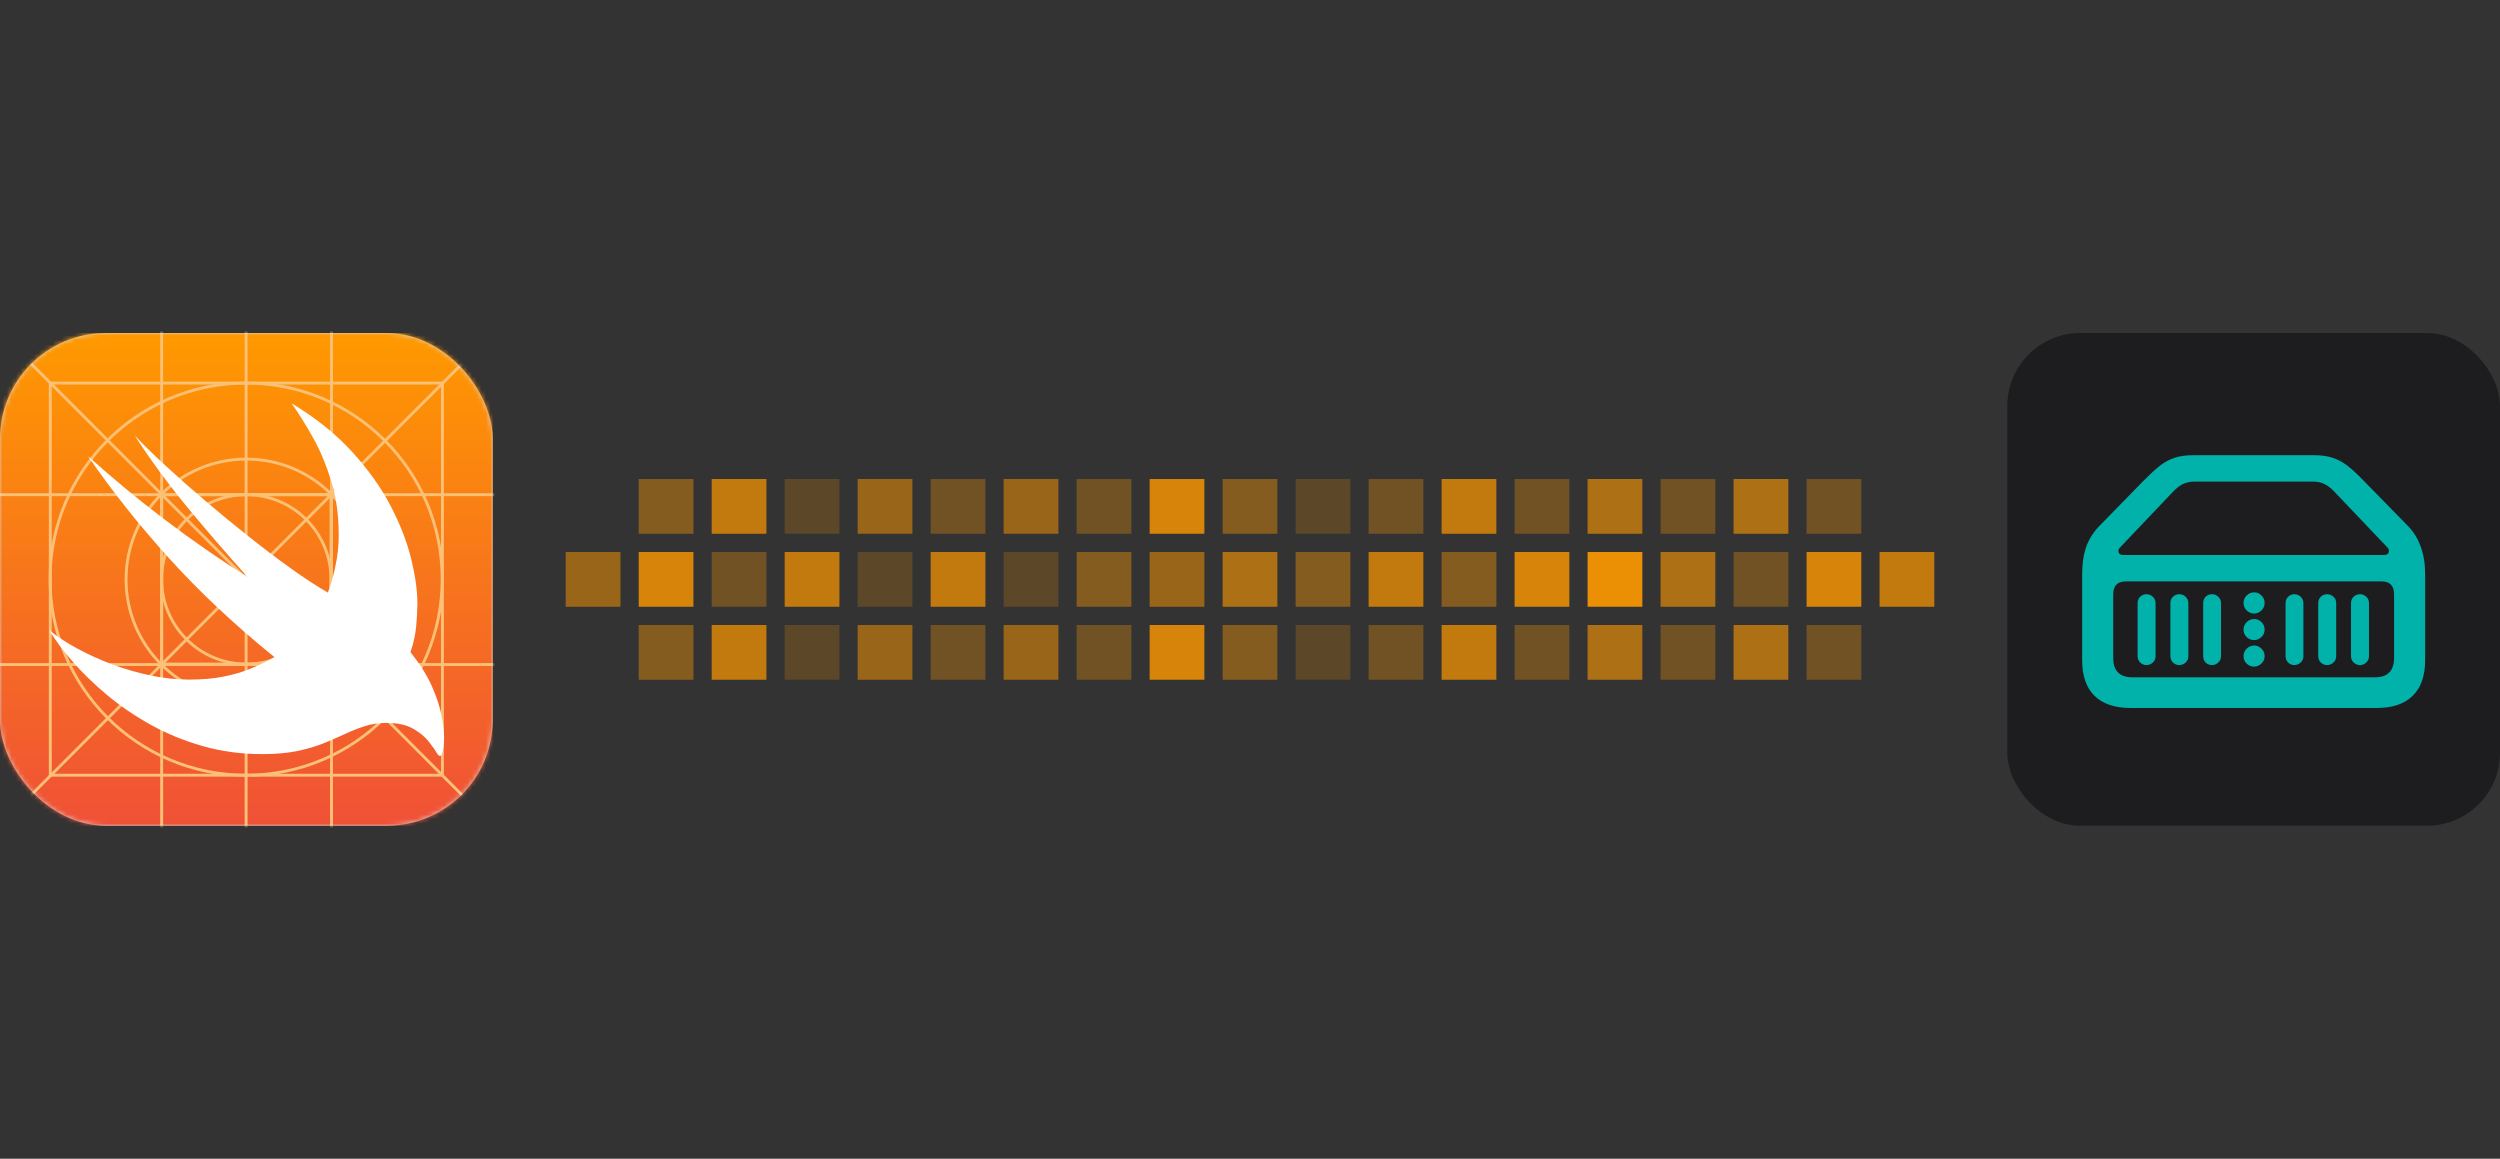 <svg width="548" height="254" viewBox="0 0 548 254" fill="none" xmlns="http://www.w3.org/2000/svg">
<rect x="0" y="0" width="548" height="254" fill="#333333" stroke="none"/>
<rect y="73" width="108" height="108" rx="23.203" fill="#D8D8D8"/>
<mask id="mask0_456_2279" style="mask-type:luminance" maskUnits="userSpaceOnUse" x="0" y="73" width="108" height="108">
<rect y="73" width="108" height="108" rx="23.203" fill="white"/>
</mask>
<g mask="url(#mask0_456_2279)">
<rect y="73" width="108" height="108" fill="url(#paint0_linear_456_2279)"/>
<circle cx="54" cy="127" r="18.562" stroke="#FCC176" stroke-width="0.633"/>
<circle cx="54" cy="127" r="26.367" stroke="#FCC176" stroke-width="0.633"/>
<circle cx="53.947" cy="126.947" r="42.978" stroke="#FCC176" stroke-width="0.633"/>
<rect x="35.438" y="108.438" width="37.125" height="37.125" stroke="#FCC176" stroke-width="0.633"/>
<rect x="11.021" y="83.969" width="85.957" height="85.957" stroke="#FCC176" stroke-width="0.633"/>
<rect x="-1.793" y="108.438" width="111.586" height="37.23" stroke="#FCC176" stroke-width="0.633"/>
<rect x="35.438" y="71.207" width="37.23" height="111.586" stroke="#FCC176" stroke-width="0.633"/>
<path d="M-2.057 183.162L110.162 70.838" stroke="#FCC176" stroke-width="0.633" stroke-linecap="square"/>
<path d="M110.162 183.162L-2.057 70.838" stroke="#FCC176" stroke-width="0.633" stroke-linecap="square"/>
<path d="M53.947 183.162V70.838" stroke="#FCC176" stroke-width="0.633" stroke-linecap="square"/>
<path d="M10.758 138.105C12.059 140.241 13.775 142.54 15.909 145.002C18.042 147.463 20.539 149.893 23.401 152.29C26.263 154.686 29.456 156.868 32.981 158.835C36.506 160.802 40.324 162.371 44.434 163.544C48.544 164.716 52.902 165.302 57.506 165.302C60.446 165.302 63.008 165.074 65.194 164.618C67.379 164.162 69.317 163.589 71.008 162.899C72.699 162.209 74.266 161.525 75.71 160.847C77.154 160.17 78.598 159.603 80.041 159.148C81.485 158.692 83.066 158.464 84.783 158.464C87.15 158.464 89.075 158.887 90.558 159.734C92.041 160.58 93.192 161.531 94.011 162.586C94.831 163.641 95.423 164.482 95.787 165.107C95.943 165.419 96.138 165.615 96.372 165.693C96.606 165.771 96.801 165.524 96.957 164.951C97.061 164.534 97.153 164.058 97.231 163.524C97.309 162.99 97.348 162.384 97.348 161.707C97.348 160.457 97.166 158.861 96.801 156.92C96.437 154.979 95.728 152.817 94.675 150.433C93.621 148.05 92.054 145.555 89.972 142.95C90.649 141.022 91.072 139.081 91.241 137.128C91.41 135.174 91.494 133.572 91.494 132.321C91.494 129.482 91.039 126.206 90.129 122.493C89.218 118.781 87.716 114.912 85.622 110.887C83.527 106.862 80.711 102.909 77.173 99.027C73.635 95.146 69.213 91.603 63.906 88.398C65.389 90.483 66.924 92.931 68.51 95.745C70.097 98.558 71.45 101.75 72.569 105.319C73.687 108.888 74.247 112.874 74.247 117.276C74.247 119.647 73.987 122.018 73.466 124.388C72.946 126.759 72.413 128.596 71.866 129.898C69.551 128.57 66.897 126.837 63.906 124.701C60.914 122.565 57.792 120.207 54.541 117.628C51.289 115.049 48.082 112.411 44.922 109.715C41.761 107.019 38.847 104.44 36.181 101.978C33.514 99.516 31.296 97.347 29.527 95.471C33.065 100.916 36.916 106.159 41.078 111.2C45.24 116.241 49.637 121.34 54.267 126.499C48.024 122.539 41.988 118.351 36.161 113.935C30.334 109.52 24.715 104.876 19.304 100.004C24.507 107.585 30.451 115.069 37.137 122.454C43.822 129.84 51.497 137.036 60.16 144.044C58.521 144.956 56.81 145.783 55.028 146.526C53.246 147.268 51.25 147.861 49.038 148.304C46.827 148.747 44.278 148.968 41.39 148.968C38.737 148.968 35.986 148.675 33.137 148.089C30.288 147.503 27.492 146.701 24.747 145.685C22.003 144.669 19.427 143.51 17.021 142.208C14.614 140.905 12.527 139.537 10.758 138.105Z" fill="white"/>
</g>
<rect x="124" y="121" width="12" height="12" fill="#FF9900" fill-opacity="0.5"/>
<rect x="140" y="105" width="12" height="12" fill="#FF9900" fill-opacity="0.4"/>
<rect x="140" y="121" width="12" height="12" fill="#FF9900" fill-opacity="0.8"/>
<rect x="140" y="137" width="12" height="12" fill="#FF9900" fill-opacity="0.4"/>
<rect x="156" y="105" width="12" height="12" fill="#FF9900" fill-opacity="0.7"/>
<rect x="156" y="121" width="12" height="12" fill="#FF9900" fill-opacity="0.3"/>
<rect x="156" y="137" width="12" height="12" fill="#FF9900" fill-opacity="0.7"/>
<rect x="172" y="105" width="12" height="12" fill="#FF9900" fill-opacity="0.2"/>
<rect x="172" y="121" width="12" height="12" fill="#FF9900" fill-opacity="0.7"/>
<rect x="172" y="137" width="12" height="12" fill="#FF9900" fill-opacity="0.2"/>
<rect x="188" y="105" width="12" height="12" fill="#FF9900" fill-opacity="0.5"/>
<rect x="188" y="121" width="12" height="12" fill="#FF9900" fill-opacity="0.2"/>
<rect x="188" y="137" width="12" height="12" fill="#FF9900" fill-opacity="0.5"/>
<rect x="204" y="105" width="12" height="12" fill="#FF9900" fill-opacity="0.3"/>
<rect x="204" y="121" width="12" height="12" fill="#FF9900" fill-opacity="0.7"/>
<rect x="204" y="137" width="12" height="12" fill="#FF9900" fill-opacity="0.3"/>
<rect x="220" y="105" width="12" height="12" fill="#FF9900" fill-opacity="0.5"/>
<rect x="220" y="121" width="12" height="12" fill="#FF9900" fill-opacity="0.2"/>
<rect x="220" y="137" width="12" height="12" fill="#FF9900" fill-opacity="0.5"/>
<rect x="236" y="105" width="12" height="12" fill="#FF9900" fill-opacity="0.3"/>
<rect x="236" y="121" width="12" height="12" fill="#FF9900" fill-opacity="0.4"/>
<rect x="236" y="137" width="12" height="12" fill="#FF9900" fill-opacity="0.3"/>
<rect x="252" y="105" width="12" height="12" fill="#FF9900" fill-opacity="0.8"/>
<rect x="252" y="121" width="12" height="12" fill="#FF9900" fill-opacity="0.5"/>
<rect x="252" y="137" width="12" height="12" fill="#FF9900" fill-opacity="0.8"/>
<rect x="268" y="105" width="12" height="12" fill="#FF9900" fill-opacity="0.4"/>
<rect x="268" y="121" width="12" height="12" fill="#FF9900" fill-opacity="0.6"/>
<rect x="268" y="137" width="12" height="12" fill="#FF9900" fill-opacity="0.4"/>
<rect x="284" y="105" width="12" height="12" fill="#FF9900" fill-opacity="0.2"/>
<rect x="284" y="121" width="12" height="12" fill="#FF9900" fill-opacity="0.4"/>
<rect x="284" y="137" width="12" height="12" fill="#FF9900" fill-opacity="0.2"/>
<rect x="300" y="105" width="12" height="12" fill="#FF9900" fill-opacity="0.3"/>
<rect x="300" y="121" width="12" height="12" fill="#FF9900" fill-opacity="0.7"/>
<rect x="300" y="137" width="12" height="12" fill="#FF9900" fill-opacity="0.3"/>
<rect x="316" y="105" width="12" height="12" fill="#FF9900" fill-opacity="0.7"/>
<rect x="316" y="121" width="12" height="12" fill="#FF9900" fill-opacity="0.4"/>
<rect x="316" y="137" width="12" height="12" fill="#FF9900" fill-opacity="0.7"/>
<rect x="332" y="105" width="12" height="12" fill="#FF9900" fill-opacity="0.3"/>
<rect x="332" y="121" width="12" height="12" fill="#FF9900" fill-opacity="0.8"/>
<rect x="332" y="137" width="12" height="12" fill="#FF9900" fill-opacity="0.3"/>
<rect x="348" y="105" width="12" height="12" fill="#FF9900" fill-opacity="0.6"/>
<rect x="348" y="121" width="12" height="12" fill="#FF9900" fill-opacity="0.9"/>
<rect x="348" y="137" width="12" height="12" fill="#FF9900" fill-opacity="0.6"/>
<rect x="364" y="105" width="12" height="12" fill="#FF9900" fill-opacity="0.3"/>
<rect x="364" y="121" width="12" height="12" fill="#FF9900" fill-opacity="0.6"/>
<rect x="364" y="137" width="12" height="12" fill="#FF9900" fill-opacity="0.3"/>
<rect x="380" y="105" width="12" height="12" fill="#FF9900" fill-opacity="0.6"/>
<rect x="380" y="121" width="12" height="12" fill="#FF9900" fill-opacity="0.3"/>
<rect x="380" y="137" width="12" height="12" fill="#FF9900" fill-opacity="0.6"/>
<rect x="396" y="105" width="12" height="12" fill="#FF9900" fill-opacity="0.3"/>
<rect x="396" y="121" width="12" height="12" fill="#FF9900" fill-opacity="0.8"/>
<rect x="396" y="137" width="12" height="12" fill="#FF9900" fill-opacity="0.3"/>
<rect x="412" y="121" width="12" height="12" fill="#FF9900" fill-opacity="0.7"/>
<rect x="440" y="73" width="108" height="108" rx="16" fill="#1D1D1F"/>
<path d="M470.5 145.781C469.958 145.781 469.5 145.594 469.125 145.219C468.75 144.844 468.562 144.385 468.562 143.844V132.188C468.562 131.646 468.75 131.188 469.125 130.812C469.5 130.438 469.958 130.25 470.5 130.25C471.042 130.25 471.51 130.438 471.906 130.812C472.302 131.188 472.5 131.646 472.5 132.188V143.844C472.5 144.385 472.302 144.844 471.906 145.219C471.51 145.594 471.042 145.781 470.5 145.781ZM477.688 145.781C477.146 145.781 476.688 145.594 476.312 145.219C475.938 144.844 475.75 144.385 475.75 143.844V132.188C475.75 131.646 475.938 131.188 476.312 130.812C476.688 130.438 477.146 130.25 477.688 130.25C478.229 130.25 478.698 130.438 479.094 130.812C479.49 131.188 479.688 131.646 479.688 132.188V143.844C479.688 144.385 479.49 144.844 479.094 145.219C478.698 145.594 478.229 145.781 477.688 145.781ZM484.875 145.781C484.312 145.781 483.844 145.594 483.469 145.219C483.115 144.844 482.938 144.385 482.938 143.844V132.188C482.938 131.646 483.115 131.188 483.469 130.812C483.844 130.438 484.312 130.25 484.875 130.25C485.396 130.25 485.854 130.438 486.25 130.812C486.646 131.188 486.844 131.646 486.844 132.188V143.844C486.844 144.385 486.646 144.844 486.25 145.219C485.854 145.594 485.396 145.781 484.875 145.781ZM494.125 146.125C493.479 146.125 492.927 145.906 492.469 145.469C492.01 145.01 491.781 144.458 491.781 143.812C491.781 143.188 492.01 142.646 492.469 142.188C492.927 141.729 493.479 141.5 494.125 141.5C494.729 141.5 495.26 141.729 495.719 142.188C496.177 142.646 496.406 143.188 496.406 143.812C496.406 144.458 496.177 145 495.719 145.438C495.26 145.875 494.729 146.104 494.125 146.125ZM494.125 140.312C493.479 140.312 492.927 140.094 492.469 139.656C492.01 139.198 491.781 138.646 491.781 138C491.781 137.375 492.01 136.833 492.469 136.375C492.927 135.917 493.479 135.688 494.125 135.688C494.729 135.688 495.26 135.917 495.719 136.375C496.177 136.833 496.406 137.375 496.406 138C496.406 138.646 496.177 139.188 495.719 139.625C495.26 140.062 494.729 140.292 494.125 140.312ZM494.125 134.5C493.479 134.479 492.927 134.25 492.469 133.812C492.01 133.354 491.781 132.802 491.781 132.156C491.781 131.531 492.01 130.99 492.469 130.531C492.927 130.073 493.479 129.844 494.125 129.844C494.729 129.844 495.26 130.073 495.719 130.531C496.177 130.99 496.406 131.531 496.406 132.156C496.406 132.802 496.177 133.354 495.719 133.812C495.26 134.25 494.729 134.479 494.125 134.5ZM502.906 145.781C502.385 145.781 501.938 145.594 501.562 145.219C501.188 144.844 501 144.385 501 143.844V132.188C501 131.646 501.188 131.188 501.562 130.812C501.938 130.438 502.385 130.25 502.906 130.25C503.448 130.25 503.917 130.438 504.312 130.812C504.708 131.188 504.906 131.646 504.906 132.188V143.844C504.906 144.385 504.708 144.844 504.312 145.219C503.917 145.594 503.448 145.781 502.906 145.781ZM510.094 145.781C509.552 145.781 509.094 145.594 508.719 145.219C508.344 144.844 508.156 144.385 508.156 143.844V132.188C508.156 131.646 508.344 131.188 508.719 130.812C509.094 130.438 509.552 130.25 510.094 130.25C510.635 130.25 511.104 130.438 511.5 130.812C511.896 131.188 512.094 131.646 512.094 132.188V143.844C512.094 144.385 511.896 144.844 511.5 145.219C511.104 145.594 510.635 145.781 510.094 145.781ZM517.312 145.781C516.771 145.781 516.302 145.594 515.906 145.219C515.531 144.844 515.344 144.385 515.344 143.844V132.188C515.344 131.646 515.531 131.188 515.906 130.812C516.302 130.438 516.771 130.25 517.312 130.25C517.833 130.25 518.292 130.438 518.688 130.812C519.083 131.188 519.281 131.646 519.281 132.188V143.844C519.281 144.385 519.083 144.844 518.688 145.219C518.292 145.594 517.833 145.781 517.312 145.781ZM467 155.188C463.542 155.188 460.906 154.292 459.094 152.5C457.302 150.729 456.406 148.125 456.406 144.688V125.906C456.406 123.552 456.708 121.521 457.312 119.812C457.938 118.104 458.927 116.562 460.281 115.188L470.094 105.156C471.323 103.906 472.438 102.885 473.438 102.094C474.458 101.302 475.542 100.719 476.688 100.344C477.833 99.969 479.198 99.781 480.781 99.781H507.25C508.833 99.781 510.188 99.969 511.312 100.344C512.458 100.719 513.542 101.302 514.562 102.094C515.583 102.885 516.698 103.906 517.906 105.156L527.719 115.188C529.031 116.521 530 118.073 530.625 119.844C531.271 121.594 531.594 123.615 531.594 125.906V144.688C531.594 148.125 530.688 150.729 528.875 152.5C527.083 154.292 524.458 155.188 521 155.188H467ZM467.438 148.469H520.562C523.375 148.469 524.781 147.052 524.781 144.219V130.281C524.781 128.385 523.854 127.438 522 127.438H466C464.146 127.438 463.219 128.385 463.219 130.281V144.219C463.219 147.052 464.625 148.469 467.438 148.469ZM465.406 121.656H522.594C523.135 121.656 523.469 121.469 523.594 121.094C523.74 120.698 523.656 120.344 523.344 120.031L511.875 107.969C511.062 107.094 510.292 106.479 509.562 106.125C508.854 105.75 507.948 105.562 506.844 105.562H481.156C480.073 105.562 479.167 105.75 478.438 106.125C477.708 106.5 476.948 107.115 476.156 107.969L464.688 120.031C464.375 120.344 464.281 120.698 464.406 121.094C464.531 121.469 464.865 121.656 465.406 121.656Z" fill="#00B2AA"/>
<defs>
<linearGradient id="paint0_linear_456_2279" x1="0" y1="73" x2="0" y2="181" gradientUnits="userSpaceOnUse">
<stop stop-color="#FF9900"/>
<stop offset="1" stop-color="#F05137"/>
</linearGradient>
</defs>
</svg>
